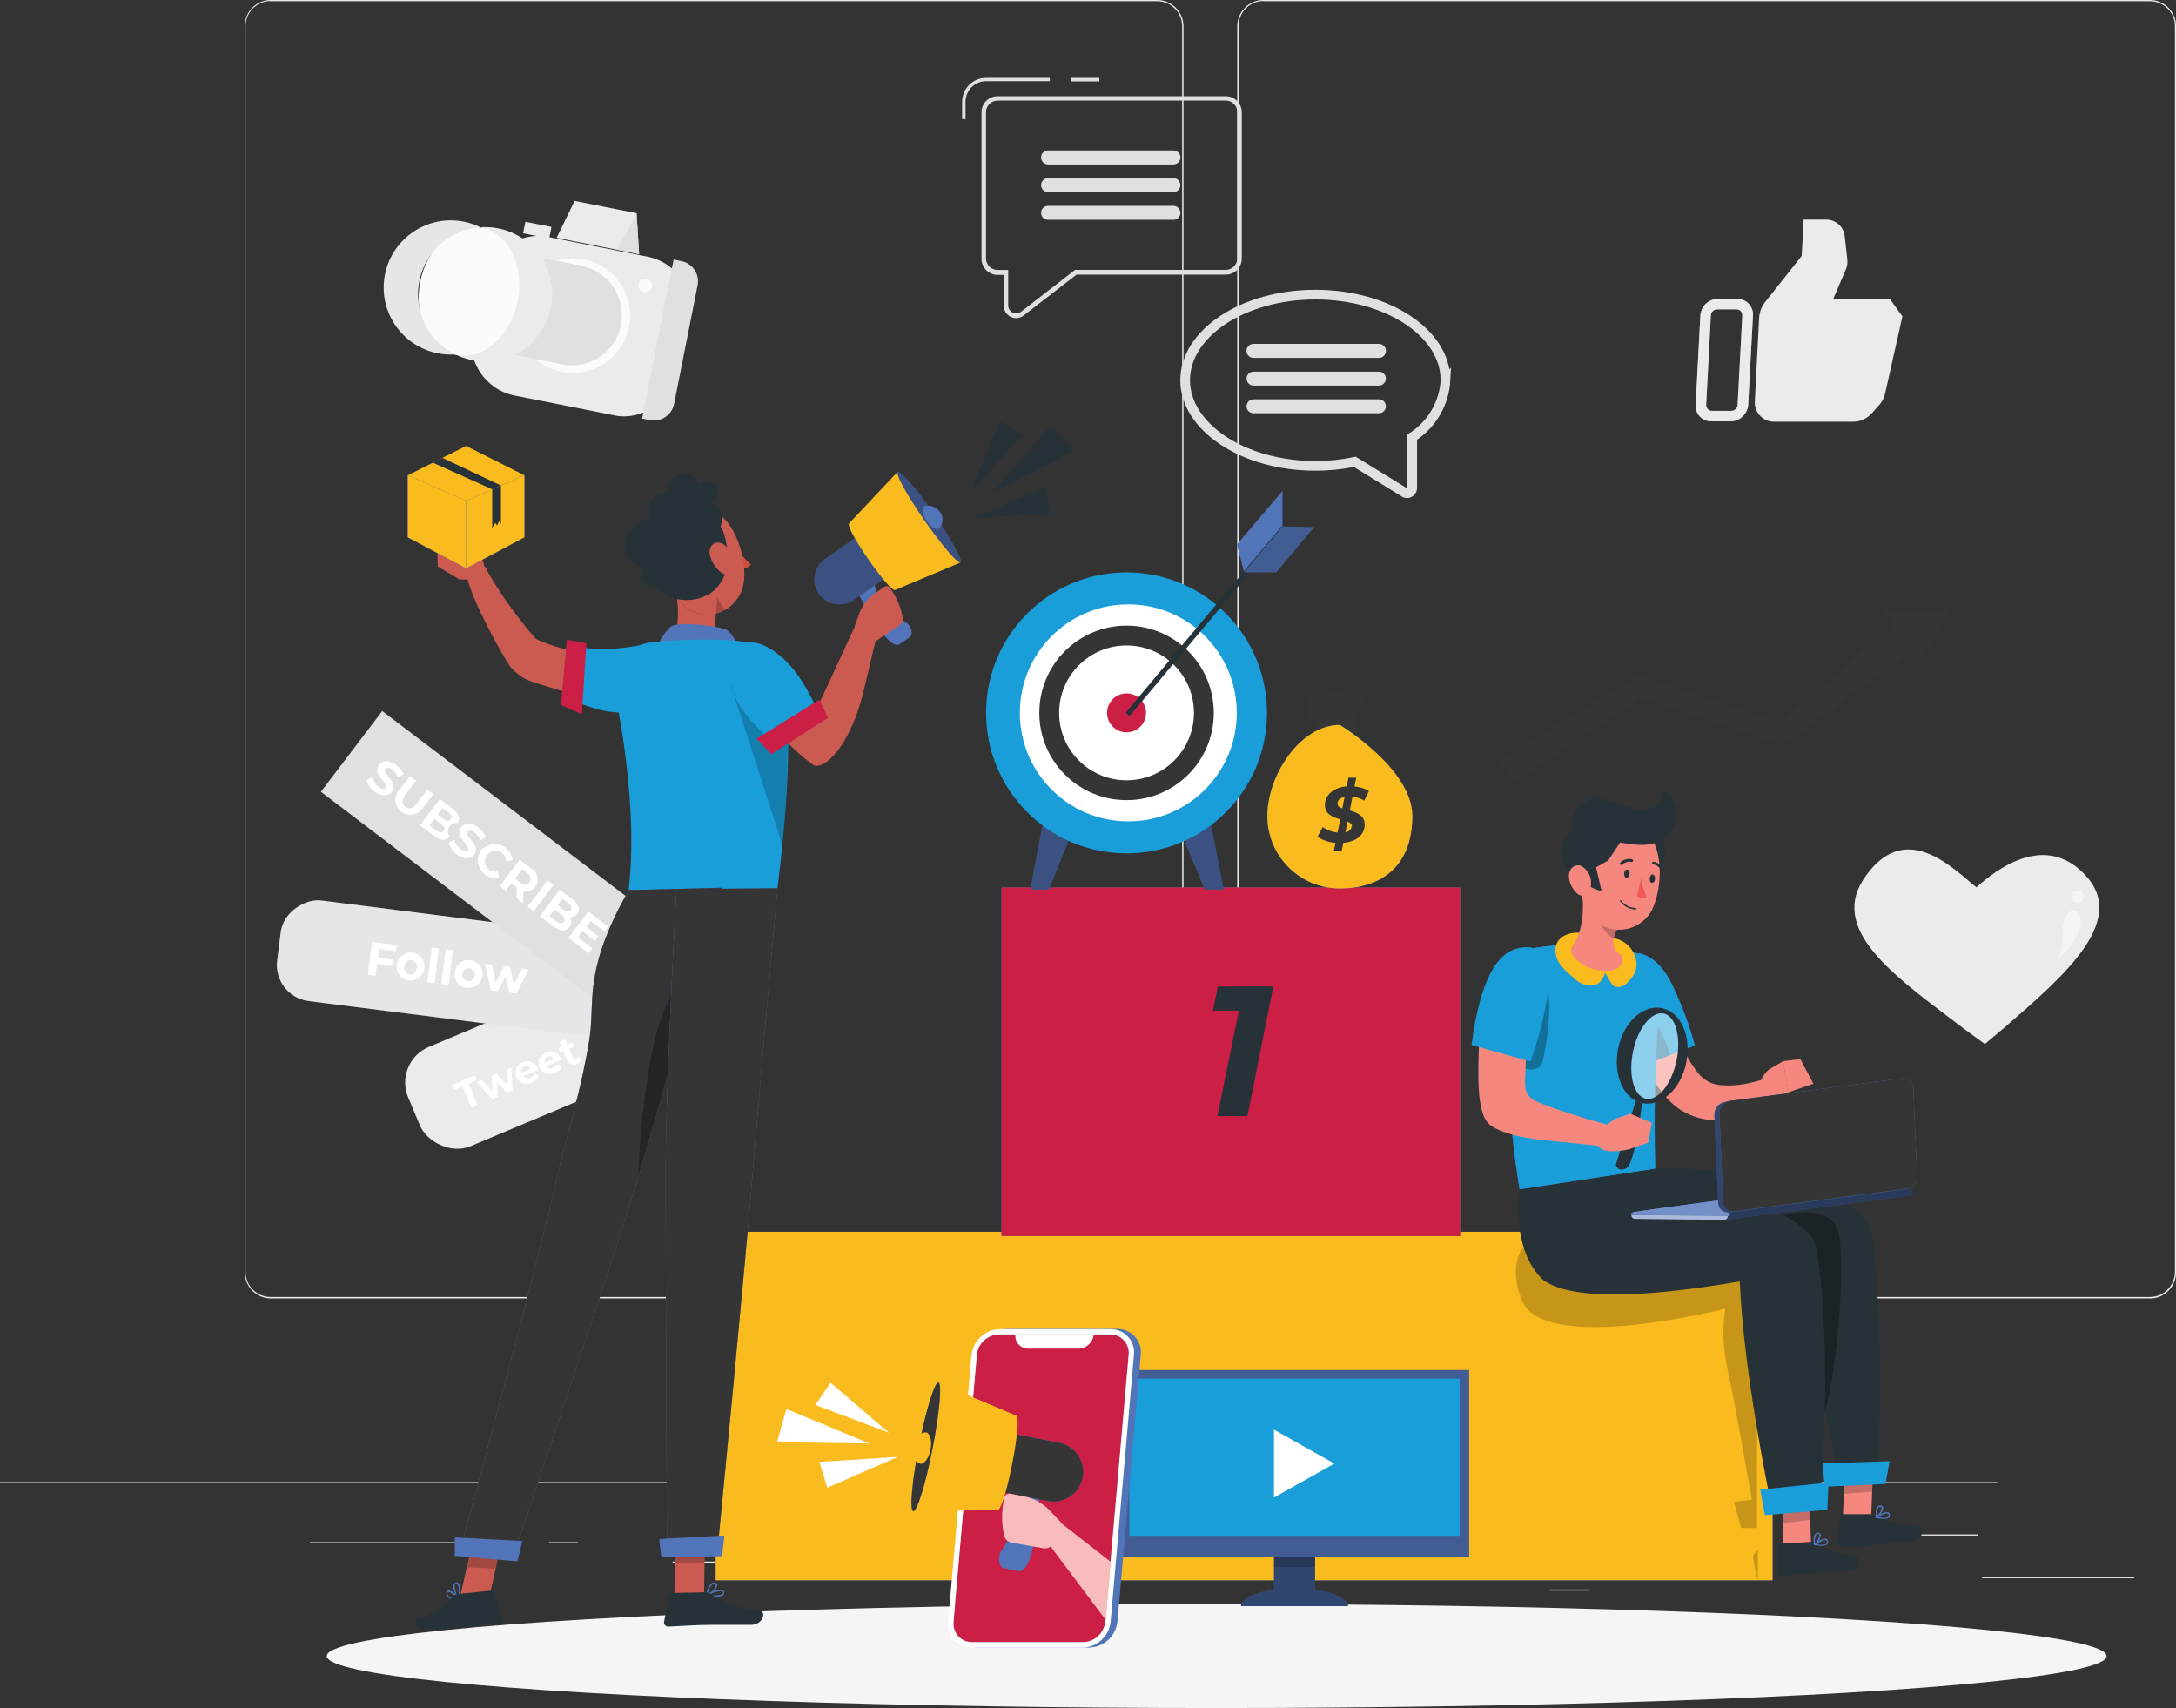 <?xml version="1.0" encoding="UTF-8"?>
<svg id="Layer_2" data-name="Layer 2" xmlns="http://www.w3.org/2000/svg" viewBox="0 0 246.95 193.81">
  <rect x="0" y="0" width="246.95" height="193.81" fill="#333333" stroke="none"/>
  <g id="Layer_1-2" data-name="Layer 1">
    <g>
      <rect x="224.95" y="178.95" width="17.26" height=".13" fill="#ebebeb"/>
      <rect x="175.86" y="180.36" width="4.53" height=".13" fill="#ebebeb"/>
      <rect x="214.43" y="174.11" width="10" height=".13" fill="#ebebeb"/>
      <rect x="35.18" y="174.99" width="22.5" height=".13" fill="#ebebeb"/>
      <rect x="62.31" y="174.99" width="3.3" height=".13" fill="#ebebeb"/>
      <rect x="76.33" y="177.19" width="48.8" height=".13" fill="#ebebeb"/>
      <path d="m131.3,147.33H30.74c-1.64,0-2.97-1.33-2.97-2.97V2.97C27.77,1.33,29.1,0,30.74,0h100.59c1.64,0,2.97,1.33,2.98,2.97v141.38c0,1.64-1.32,2.98-2.97,2.99-.01,0-.02,0-.03,0ZM30.72.12c-1.57,0-2.84,1.27-2.85,2.83v141.39c0,1.57,1.28,2.83,2.85,2.83h100.59c1.57,0,2.84-1.27,2.85-2.83V2.97c0-1.57-1.28-2.83-2.85-2.83H30.72Z" fill="#ebebeb"/>
      <path d="m243.97,147.33h-100.59c-1.64,0-2.97-1.33-2.97-2.97V2.97C140.42,1.33,141.75,0,143.39,0h100.59c1.64,0,2.97,1.32,2.98,2.96h0v141.39c.01,1.64-1.31,2.98-2.94,2.99h-.03ZM143.39.12c-1.56,0-2.83,1.27-2.83,2.83v141.39c0,1.56,1.27,2.83,2.83,2.83h100.59c1.57,0,2.84-1.27,2.85-2.83V2.97c0-1.57-1.28-2.83-2.85-2.83h-100.59Z" fill="#ebebeb"/>
      <rect y="168.17" width="226.66" height=".13" fill="#ebebeb"/>
      <path d="m222.99,116.81l2.27,1.66h0l2.2-1.86c6.89-5.98,14.71-12.57,8.55-17.94-4.26-3.74-9.21-.25-11.71,2.01-2.64-2.1-8.2-8.04-12.88-.81-3.81,6.02,4.33,11.41,11.57,16.94Z" fill="#ebebeb"/>
      <path d="m235.76,101.02c-.39.02-.7.36-.67.75.02.39.36.7.75.67.39-.02.7-.36.67-.75-.02-.36-.31-.65-.67-.67h-.08Z" fill="#fff" isolation="isolate" opacity=".5"/>
      <path d="m233.06,109.19c1.9-1.23,0-5.49,2.38-5.91,1.75.67-.03,4.33-2.38,5.91Z" fill="#fff" isolation="isolate" opacity=".5"/>
      <rect x="46.02" y="115.18" width="24.94" height="12.22" rx="4.38" ry="4.38" transform="translate(-42.4 32.11) rotate(-22.78)" fill="#ebebeb"/>
      <path d="m52.5,123.28l-.96.4-.23-.56,2.58-1.1.23.55-.94.41,1.01,2.39-.69.3-1-2.38Z" fill="#fff"/>
      <path d="m58.03,121.11l.13,2.63-.64.26-1.1-1.2.07,1.64-.63.26-1.78-1.93.62-.25,1.19,1.31-.09-1.77.56-.24,1.19,1.32-.09-1.78.57-.24Z" fill="#fff"/>
      <path d="m61.05,121.4l-1.72.71c.2.26.56.34.85.19.22-.08.39-.25.47-.46l.52.23c-.14.36-.43.64-.79.77-.63.34-1.4.1-1.74-.52-.02-.03-.03-.07-.05-.1-.28-.63.01-1.37.65-1.65.03-.01.05-.02.08-.03.61-.3,1.34-.04,1.63.56.02.04.04.08.05.12.03.06.05.12.07.19Zm-1.89.34l1.1-.47c-.15-.26-.48-.37-.76-.24-.29.11-.44.42-.34.71Z" fill="#fff"/>
      <path d="m63.69,120.27l-1.72.73c.2.26.56.34.85.19.22-.08.39-.25.47-.46l.52.23c-.13.36-.42.64-.78.77-.63.34-1.4.1-1.74-.52-.02-.03-.03-.07-.05-.1-.28-.62,0-1.36.62-1.64.03-.01.06-.03.09-.04.61-.3,1.34-.04,1.63.56.02.04.04.08.05.12,0,0,.07.08.07.18Zm-1.89.35l1.1-.47c-.15-.26-.48-.37-.76-.24-.28.12-.42.43-.32.71h-.02Z" fill="#fff"/>
      <path d="m65.99,120.32c-.12.17-.28.29-.47.36-.38.23-.88.11-1.12-.28-.03-.06-.06-.12-.08-.18l-.4-.93-.35.15-.21-.51.35-.15-.23-.55.66-.29.23.56.56-.24.22.51-.57.24.4.92c.04.15.19.25.35.21.02,0,.04-.01.06-.02.1-.04.18-.11.23-.2l.37.4Z" fill="#fff"/>
      <rect x="45.18" y="90.36" width="11.51" height="38.88" rx="4.13" ry="4.13" transform="translate(-64.39 146.54) rotate(-82.78)" fill="#e6e6e6"/>
      <path d="m43,107.68l-.12.99,1.71.21-.09.69-1.71-.22-.18,1.36-.86-.11.47-3.71,2.8.35-.09.69-1.94-.25Z" fill="#fff"/>
      <path d="m45.02,109.56c.06-.87.81-1.53,1.68-1.48.87.06,1.53.81,1.48,1.68s-.81,1.53-1.68,1.48c-.03,0-.06,0-.09,0-.82-.05-1.45-.77-1.39-1.59,0-.03,0-.05,0-.08Zm2.3.29c.1-.39-.14-.79-.54-.89-.39-.1-.79.14-.89.54-.01.06-.02.11-.02.17-.09.4.16.79.56.88.02,0,.04,0,.07.01.4.03.75-.27.78-.67,0-.01,0-.02,0-.04h.04Z" fill="#fff"/>
      <path d="m48.99,107.52l.82.11-.49,3.93-.83-.11.51-3.93Z" fill="#fff"/>
      <path d="m50.58,107.72l.82.11-.49,3.93-.83-.1.51-3.94Z" fill="#fff"/>
      <path d="m51.61,110.41c.06-.87.81-1.53,1.68-1.48.87.06,1.53.81,1.48,1.68s-.81,1.53-1.68,1.48c-.03,0-.06,0-.09,0-.82-.05-1.44-.75-1.39-1.57,0-.03,0-.07,0-.1Zm2.3.29c.05-.4-.23-.77-.64-.82-.4-.05-.77.23-.82.64h0c-.05.4.23.77.64.82.4.05.77-.23.82-.64Z" fill="#fff"/>
      <path d="m60,110.01l-1.4,2.72-.79-.1-.42-1.86-.89,1.69-.79-.1-.67-2.99.78.1.43,2.02.94-1.85.7.09.43,2.02.94-1.85.73.09Z" fill="#fff"/>
      <rect x="49.63" y="77.58" width="11.51" height="38.88" transform="translate(-55.38 82.44) rotate(-52.78)" fill="#e0e0e0"/>
      <path d="m41.58,88.52l.63-.34c.13.43.39.82.75,1.1.41.32.68.31.81.12.43-.56-1.59-1.49-.76-2.59.38-.52,1.1-.63,1.97,0,.37.27.66.63.83,1.04l-.62.36c-.14-.34-.36-.63-.65-.86-.41-.31-.68-.27-.82-.09-.42.55,1.6,1.48.77,2.58-.37.49-1.1.6-1.97,0-.45-.33-.78-.8-.94-1.33Z" fill="#fff"/>
      <path d="m45.27,89.73l1.27-1.67.68.52-1.24,1.65c-.43.56-.36.99,0,1.31s.83.26,1.27-.3l1.24-1.65.68.52-1.26,1.67c-.56.75-1.63.89-2.37.33-.75-.56-.89-1.63-.33-2.37h.05Z" fill="#fff"/>
      <path d="m51.01,94.91c-.4.52-1.02.51-1.81-.09l-1.54-1.18,2.26-2.98,1.46,1.1c.74.56.89,1.16.54,1.63-.52-.08-1.01.29-1.08.81-.04.25.03.49.17.7h0Zm-.79-3.2l-.54.7.68.52c.34.26.62.27.79,0s.09-.48-.25-.75l-.68-.47Zm.15,2.6c.19-.25.09-.52-.27-.79l-.8-.6-.56.74.81.6c.35.23.63.26.82.01v.04Z" fill="#fff"/>
      <path d="m50.9,95.61l.63-.34c.14.43.4.81.75,1.1.42.31.68.3.82.11.42-.55-1.6-1.48-.76-2.59.38-.51,1.1-.62,1.96,0,.37.28.66.66.83,1.1l-.6.36c-.14-.34-.36-.64-.65-.87-.42-.31-.69-.27-.83-.09-.42.55,1.6,1.49.78,2.58-.38.51-1.1.62-1.97,0-.45-.34-.79-.82-.96-1.36Z" fill="#fff"/>
      <path d="m54.57,96.51c.73-.87,2.03-.98,2.89-.25.4.34.66.82.72,1.35l-.75.08c-.02-.36-.19-.7-.48-.92-.53-.4-1.28-.3-1.68.23s-.3,1.28.23,1.68c.29.22.66.3,1.01.21l.13.75c-1.12.19-2.19-.57-2.38-1.69-.09-.51.02-1.04.31-1.47v.04Z" fill="#fff"/>
      <path d="m58.64,101.95v-1.26h0l-.6-.45-.63.83-.69-.53,2.26-2.98,1.3.98c.68.37.94,1.22.57,1.9-.03.06-.06.11-.1.16-.3.42-.83.61-1.33.47l-.07,1.46-.71-.59Zm1.19-2.91l-.56-.43-.79,1.1.56.43c.43.32.79.29,1.03,0s.19-.78-.24-1.1Z" fill="#fff"/>
      <path d="m62.13,99.9l.68.52-2.26,2.99-.68-.53,2.26-2.98Z" fill="#fff"/>
      <path d="m64.62,105.21c-.4.51-1.03.49-1.81-.1l-1.54-1.16,2.26-2.99,1.45,1.1c.75.56.89,1.16.54,1.63-.2.29-.55.43-.89.36.27.34.27.83-.01,1.16Zm-.8-3.21l-.53.7.68.52c.34.26.62.27.79,0s.08-.48-.25-.75l-.69-.47Zm.15,2.6c.2-.25.1-.52-.26-.79l-.8-.6-.56.74.8.6c.36.24.64.31.82.05Z" fill="#fff"/>
      <path d="m67.24,107.62l-.42.55-2.31-1.75,2.26-2.99,2.25,1.71-.42.55-1.57-1.19-.49.65,1.38,1.1-.41.53-1.38-1.1-.53.69,1.63,1.24Z" fill="#fff"/>
      <path d="m115.33,36.1c-.79,0-1.43-.64-1.43-1.43h0v-3.48h-.69c-1.01,0-1.82-.83-1.82-1.83V12.73c0-1,.82-1.81,1.82-1.81h25.9c1.01,0,1.82.82,1.82,1.82v16.59c0,1.01-.81,1.83-1.81,1.83h-16.94l-6.01,4.64c-.24.19-.54.29-.85.3Zm-2.12-24.68c-.72,0-1.3.58-1.31,1.3v16.6c0,.72.59,1.31,1.31,1.31h1.21v4.03c0,.5.41.9.91.9.19,0,.38-.06.54-.18l6.14-4.76h17.1c.72,0,1.31-.59,1.31-1.31V12.72c0-.72-.59-1.31-1.31-1.31h-25.9Z" fill="#e0e0e0"/>
      <rect x="121.52" y="8.84" width="3.24" height=".4" fill="#e0e0e0"/>
      <path d="m109.59,13.52h-.4v-1.97c0-1.5,1.22-2.71,2.72-2.71h7.23v.37h-7.23c-1.28,0-2.32,1.03-2.33,2.31h0s0,2,0,2Z" fill="#e0e0e0"/>
      <path d="m133.17,18.66h-14.23c-.44,0-.79-.36-.79-.8s.35-.79.79-.79h14.23c.44,0,.8.35.8.79,0,.44-.36.8-.8.8Z" fill="#e0e0e0"/>
      <path d="m133.17,21.8h-14.23c-.44,0-.79-.35-.79-.79s.35-.79.79-.79h14.23c.44,0,.79.35.79.79s-.35.79-.79.79Z" fill="#e0e0e0"/>
      <path d="m133.17,24.94h-14.23c-.44,0-.79-.35-.79-.79s.35-.79.79-.79h14.23c.44,0,.79.35.79.79s-.35.79-.79.79Z" fill="#e0e0e0"/>
      <path d="m142.26,40.61h14.23c.44,0,.8-.36.8-.8,0-.44-.36-.79-.8-.79h-14.23c-.44,0-.8.35-.8.79,0,.44.36.8.8.8Z" fill="#e0e0e0"/>
      <path d="m142.26,43.75h14.23c.44,0,.79-.35.79-.79s-.35-.79-.79-.79h-14.23c-.44,0-.79.35-.79.79s.35.79.79.79h0Z" fill="#e0e0e0"/>
      <path d="m142.26,46.89h14.23c.44,0,.79-.35.79-.79s-.35-.79-.79-.79h-14.23c-.44,0-.79.35-.79.79s.35.79.79.79h0Z" fill="#e0e0e0"/>
      <path d="m164.05,43.11c-.14,2.65-1.55,5.06-3.78,6.49v5.76c0,.33-.26.6-.59.6-.16,0-.32-.06-.44-.18l-5.49-3.38c-1.47.31-2.97.46-4.47.46-8.16,0-14.78-4.39-14.78-9.72s6.59-9.71,14.78-9.71,14.76,4.36,14.76,9.69Z" fill="none" stroke="#e0e0e0" stroke-miterlimit="10" stroke-width="1.1"/>
      <path d="m197.15,33.92h-2.2c-1.05,0-1.91.83-1.98,1.88l-.53,10.13c-.07.97.66,1.81,1.63,1.87.05,0,.1,0,.15,0h2.2c1.05,0,1.91-.83,1.98-1.88l.54-10.13c.06-.97-.68-1.81-1.66-1.88-.05,0-.09,0-.14,0Zm.05,12.01c-.02.39-.34.69-.72.69h-2.2c-.36,0-.65-.29-.65-.65,0-.02,0-.03,0-.05l.53-10.13c.02-.39.34-.69.72-.69h2.2c.36,0,.65.29.65.65,0,.02,0,.03,0,.05l-.53,10.13Z" fill="#ebebeb"/>
      <path d="m214.48,33.92h-6.43l1.44-3.37c.15-.35.2-.72.16-1.1l-.3-2.66c-.11-1.07-1.03-1.88-2.11-1.87h-2.55l-.22,4.12-4.14,5.22c-.41.52-.65,1.15-.69,1.81l-.49,9.47c-.07,1.21.86,2.25,2.07,2.31.04,0,.08,0,.12,0h8.99c.8,0,1.56-.36,2.1-.96l.83-.93c.33-.36.56-.8.67-1.27l1.97-8.79-1.43-1.99Z" fill="#ebebeb"/>
      <g fill="none" opacity=".5">
        <path d="m197.15,33.92h-2.2c-1.05,0-1.91.83-1.98,1.88l-.53,10.13c-.07.97.66,1.81,1.63,1.87.05,0,.1,0,.15,0h2.2c1.05,0,1.91-.83,1.98-1.88l.54-10.13c.06-.97-.68-1.81-1.66-1.88-.05,0-.09,0-.14,0Zm.05,12.01c-.02.39-.34.69-.72.69h-2.2c-.36,0-.65-.29-.65-.65,0-.02,0-.03,0-.05l.53-10.13c.02-.39.34-.69.72-.69h2.2c.36,0,.65.29.65.65,0,.02,0,.03,0,.05l-.53,10.13Z" fill="#ebebeb"/>
      </g>
      <polygon points="72.53 28.84 63.17 26.98 65.21 22.8 72.24 24.19 72.53 28.84" fill="#ebebeb"/>
      <polygon points="72.24 24.19 70.02 28.34 72.53 28.84 72.24 24.19" fill="#e0e0e0"/>
      <rect x="56.75" y="25" width="18.39" height="23.99" rx="6.14" ry="6.14" transform="translate(16.83 94.49) rotate(-78.78)" fill="#ebebeb"/>
      <path d="m76.45,29.45l.89.18c1.26.25,2.08,1.48,1.83,2.74h0s-2.67,13.47-2.67,13.47c-.25,1.26-1.48,2.08-2.74,1.83h0l-.89-.18h0l3.58-18.04h0Z" fill="#e0e0e0"/>
      <path d="m71.38,37.12c-.72,3.52-4.16,5.78-7.68,5.06-3.52-.72-5.78-4.16-5.06-7.68.72-3.5,4.13-5.76,7.63-5.07,3.52.7,5.81,4.12,5.12,7.64v.05Z" fill="#fafbfb"/>
      <path d="m70.48,36.86c-.61,3.09-3.61,5.1-6.7,4.49-3.09-.61-5.1-3.61-4.49-6.7.61-3.09,3.61-5.09,6.69-4.49,3.09.61,5.1,3.6,4.49,6.69,0,0,0,0,0,0Z" fill="#e0e0e0"/>
      <path d="m61.64,29.3l4.39.86-2.2,11.18-5.59-1.1s4.45-9.2,3.39-10.94Z" fill="#e0e0e0"/>
      <rect x="60.31" y="24.6" width="1.33" height="3.02" transform="translate(23.5 80.84) rotate(-78.78)" fill="#ebebeb"/>
      <path d="m73.99,32.53c-.08.42-.48.69-.9.61-.42-.08-.69-.48-.61-.9.08-.42.48-.69.9-.61,0,0,0,0,0,0,.41.08.68.49.6.9Z" fill="#fafbfb"/>
      <path d="m62.53,34.87c-.82,4.13-4.83,6.81-8.95,6-.66-.14-1.3-.36-1.9-.65,4.2-.29,7.37-3.93,7.08-8.13-.19-2.7-1.79-5.1-4.22-6.31.67-.04,1.34,0,2,.13,4.12.82,6.8,4.83,5.99,8.95Z" fill="#ebebeb"/>
      <ellipse cx="53.22" cy="33.07" rx="7.36" ry="5.64" transform="translate(10.43 78.83) rotate(-78.78)" fill="#fafbfb"/>
      <path d="m51.68,40.22c-.67.04-1.34,0-2-.13-4.13-.82-6.81-4.83-5.99-8.95s4.83-6.81,8.95-5.99c.66.13,1.3.34,1.9.64-4.2.29-7.37,3.93-7.08,8.13.19,2.7,1.79,5.1,4.22,6.31h0Z" fill="#e6e6e6"/>
      <ellipse id="_Path_3" data-name=" Path 3" cx="138.08" cy="187.91" rx="101" ry="5.9" fill="#f5f5f5"/>
      <rect x="81.23" y="139.77" width="119.93" height="39.55" fill="#5274b8"/>
      <rect x="81.23" y="139.77" width="119.93" height="39.54" fill="#f9bb1e"/>
      <rect x="113.66" y="100.7" width="52.05" height="39.55" fill="#5274b8"/>
      <rect x="113.66" y="100.7" width="52.05" height="39.55" fill="#cb1f46"/>
      <path d="m144.51,111.92l-2.94,14.72h-3.41l2.44-11.96h-2.94l.55-2.74,6.31-.02Z" fill="#263238"/>
      <polygon points="169.85 86.52 171.87 88.67 186.23 79.11 202.44 84.48 216.56 74.05 217.51 75.75 221.32 69.34 213.87 69.24 214.81 70.93 202.2 81.91 185.95 76.66 169.85 86.52" fill="#363535"/>
      <path d="m178.42,144.08l10.92-.4c-2.57-.75-5.3-.69-7.96-.97-.77-.06-1.53-.22-2.26-.47-.68-.27-1.31-.69-1.99-.98-.89-.36-1.87-.48-2.82-.35-.31.04-.61.13-.89.26-.52.31-.91.8-1.1,1.37-.17.49-.27,1.01-.29,1.53h0c0,.08,0,.15,0,.23h0c.01,1.14.26,2.26.71,3.3,2.54,6.13,23.07.9,23.07.9-.71,4.02.36,7.05,1.1,11.08l1.91,10.6-2.04.22.82,2.98h1.8v-29.33l-20.98.02Z" isolation="isolate" opacity=".2"/>
      <path d="m199.5,175.97v3.3l-.09-.1-.45-2.33v-.1c0-.34.22-.65.54-.77Z" isolation="isolate" opacity=".2"/>
      <g id="Character--inject-2">
        <polygon points="209.09 173.52 212.31 173.17 212.62 165.62 209.4 165.97 209.09 173.52" fill="#f5877e"/>
        <path d="m212.63,171.81h-3.63c-.13-.01-.24.08-.25.21,0,0,0,0,0,0h0l-.21,2.87c0,.32.24.58.56.58h0c1.26,0,1.79-.08,3.38-.16.98-.07,3.3-.22,4.65-.47s1.1-1.56.46-1.57c-1.55-.01-3.06-.43-4.39-1.22-.16-.14-.36-.22-.57-.23Z" fill="#263238"/>
        <polygon points="209.4 165.97 212.62 165.62 212.46 169.26 209.26 169.5 209.4 165.97" isolation="isolate" opacity=".2"/>
        <path d="m186.49,132.65s24.49-1.21,26.1,7.91c.81,8.56.98,17.17.51,25.75l-4.53.89s-3.55-15.82-3.19-23.6c-6.75-.75-25.11,2.53-27.97-2.49-2.34-4.1-1.91-6.66-1.91-6.66l10.99-1.8Z" fill="#263238"/>
        <polygon points="207.09 168.7 213.98 168.38 214.45 165.8 206.82 166.05 207.09 168.7" fill="#199ed9"/>
        <path d="m214.37,172.22c.1-.11.14-.26.1-.41-.02-.09-.09-.17-.18-.21-.4-.16-1.31.45-1.42.53h0s.02.08.05.09c.28.08.57.12.87.12.2.03.4-.02.57-.12Zm-.12-.48s.07.06.07.11c.04.09.02.2-.05.27-.14.14-.57.16-1.1,0,.33-.2.87-.46,1.09-.38h0Z" fill="#5274b8"/>
        <path d="m212.97,172.25c.33-.19.81-.85.75-1.21-.03-.12-.14-.21-.26-.22-.12-.03-.25.01-.34.1-.33.32-.26,1.24-.26,1.29,0,.02,0,.04,0,.05h.12Zm.44-1.29c.11,0,.13.07.14.11-.05.38-.26.73-.56.97-.04-.36.04-.71.22-1.02.05-.03.11-.03.16,0l.03-.05Z" fill="#5274b8"/>
        <path d="m202.32,137.91s5.11-1.46,6.22,1.61-.2,18.09-1.72,21.42-4.32-22.53-4.32-22.53l-.18-.51Z" isolation="isolate" opacity=".3"/>
        <polygon points="202.42 175.97 205.55 175.88 205.31 168.31 202.18 168.39 202.42 175.97" fill="#f5877e"/>
        <path d="m205.6,174.95l-3.63.23c-.13.01-.23.11-.23.24v2.88c.02.31.29.55.6.54,1.25-.12,1.86-.22,3.45-.34,1.42-.03,2.83-.16,4.23-.41,1.33-.3,1-1.59.41-1.58-1.53-.09-3-.58-4.28-1.42-.16-.1-.36-.15-.55-.14Z" fill="#263238"/>
        <path d="m207.37,175.23c.1-.12.12-.28.07-.42-.02-.1-.09-.17-.19-.2-.41-.14-1.27.55-1.37.63h0s0,.09.07.09c.29.06.58.08.87.07.2,0,.4-.05.56-.16Zm-.16-.47s.08.05.09.1c.04.09.04.19,0,.27-.13.15-.57.2-1.1.12.32-.26.79-.57,1.01-.49h0Z" fill="#5274b8"/>
        <path d="m205.98,175.38c.39-.31.62-.77.65-1.26-.04-.12-.15-.21-.29-.21-.13-.02-.25.03-.33.13-.31.33-.18,1.25-.16,1.3h.1l.03.04Zm.33-1.34c.11,0,.14,0,.15.1.07.23-.22.76-.49,1.02-.06-.35,0-.71.15-1.03.04-.05.09-.07.15-.08h.03Z" fill="#5274b8"/>
        <polygon points="201.91 168.31 205.4 167.73 205.42 172.46 202.37 172.82 201.91 168.31" isolation="isolate" opacity=".2"/>
        <path d="m181.71,133.36s24.17,1.8,24.5,8.79c1.78,11.47.43,26.59.43,26.59l-5.79,1.2s-2.97-14.14-3.41-24.53c-5.91.99-18.08,2.82-22.26-.13-3.79-3.41-2.74-10.38-2.74-10.38l9.26-1.53Z" fill="#263238"/>
        <polygon points="200.29 171.92 207.38 171.32 207.52 168.22 199.76 169.03 200.29 171.92" fill="#199ed9"/>
        <path d="m183.44,112.37c.13.55.26,1.02.41,1.53s.3.98.47,1.48c.32.97.68,1.93,1.1,2.91.81,2.03,1.89,3.95,3.21,5.69.39.49.82.95,1.29,1.36.52.45,1.11.82,1.74,1.1,1.22.55,2.56.77,3.89.63,1.17-.11,2.31-.42,3.37-.9.5-.22.99-.47,1.46-.76.24-.14.47-.29.69-.46l.68-.51-1.25-2.08-.62.19-.66.18c-.44.11-.87.21-1.32.29-.8.14-1.62.19-2.44.12-.95-.02-1.85-.42-2.5-1.1-.25-.27-.48-.56-.68-.86-.48-.69-.9-1.43-1.25-2.2-.4-.79-.75-1.64-1.1-2.5s-.63-1.76-.93-2.65l-.43-1.34c-.13-.44-.29-.91-.38-1.3l-4.73,1.18Z" fill="#f5877e"/>
        <path d="m182.93,109.66c1.94-2.65,5.06-1.79,6.92,2.26,1.03,2.16,1.87,4.4,2.49,6.71l-7.14,2.77c-2.03-3.82-4.28-9.02-2.27-11.74Z" fill="#5274b8"/>
        <path d="m182.93,109.66c1.94-2.65,5.06-1.79,6.92,2.26,1.03,2.16,1.87,4.4,2.49,6.71l-7.14,2.77c-2.03-3.82-4.28-9.02-2.27-11.74Z" fill="#199ed9"/>
        <path d="m186.09,113.89c-.6-.38-1.75,2-2.2,4.79.43.96.89,1.87,1.34,2.71l4.31-1.67c-.83-2.57-2.08-4.97-3.45-5.83Z" isolation="isolate" opacity=".3"/>
        <path d="m200.79,121.33l1.56-.91.66,3.52s-2.59,1.68-3.39.38l.05-.91c.07-.82.47-1.57,1.12-2.08Z" fill="#f5877e"/>
        <polygon points="204.32 120.18 205.8 122.97 202.99 123.93 202.33 120.41 204.32 120.18" fill="#f5877e"/>
        <path d="m182.83,107.35l-3.72-.41-4.59.56c-1.44.17-2.58,1.27-2.8,2.7-.41,3.38-.61,6.78-.6,10.18.09,4.88.54,9.75,1.34,14.57l15.38-2.35c-.29-13.45.6-17.64.62-21.21,0-1.44-.95-2.7-2.33-3.09l-3.28-.96Z" fill="#5274b8"/>
        <path d="m182.83,107.35l-3.72-.41-4.59.56c-1.44.17-2.58,1.27-2.8,2.7-.41,3.38-.61,6.78-.6,10.18.09,4.88.54,9.75,1.34,14.57l15.38-2.35c-.29-13.45.6-17.64.62-21.21,0-1.44-.95-2.7-2.33-3.09l-3.28-.96Z" fill="#199ed9"/>
        <path d="m173.18,108.9c3.05-.64,3.12,6.34,1.89,11.49-.36,1.48-2.13.92-2.74.56-1.98-1.2-2.9-9.71.85-12.05Z" isolation="isolate" opacity=".3"/>
        <path d="m173.13,119.24c.22,3.01-.69,4.62.94,5.58s11.25,3.8,11.46,3.39c-.43.75-.86,1.38-1.3,2.13-2.75-.33-5.49-.62-8.26-.88-2.01-.2-5.25-.6-6.87-1.82s-1.36-6.15-1.23-9.79c1.27-.78,5.25,1.38,5.25,1.38Z" fill="#f5877e"/>
        <path d="m171.95,107.7c3.13-1.02,4.39,1.46,3.58,5.83-.41,2.36-1.03,4.67-1.86,6.92l-6.67-1.88c.58-4.28,1.75-9.82,4.94-10.88Z" fill="#199ed9"/>
        <path d="m176.53,107.54c-.06.67.12,1.34.53,1.88.41.53.88,1.01,1.41,1.42.56.63,1.36,1,2.2,1,.77-.12,1.21-.53,1.48-1.46.7,1.1.75,1.58,1.48,1.63.48-.04.92-.29,1.2-.68.52-.47.84-1.12.9-1.81-.01-1.41-.95-2.63-2.31-3.01-1.32-.4-2.68-.62-4.05-.67-1.15-.1-2.65.32-2.83,1.71Z" fill="#f9bb1e"/>
        <path d="m179.55,100.94l1.72,1.88,2.36,2.55c-.21.28-.35.6-.44.94-.3.75,0,1.6.69,2,.35.14.59,1.96-1.7,1.83-1.32.02-2.59-.51-3.49-1.46-.44-.55-.55-.85-.14-1.47,1.18-1.77,1.2-4.28,1-6.27Z" fill="#f5877e"/>
        <path d="m183.07,104.79l-1.49-1.86v.19c-.06.27-.1.54-.12.81.12,1.1.77,2.08,1.75,2.61l.05-.2c.09-.32.23-.62.4-.9h0l-.58-.66Z" isolation="isolate" opacity=".2"/>
        <path d="m185.14,100.4c1.38-2.69,1.1-4.22,2.43-5.66.71-.31,1.96,1,1.1,3.24s-3.53,2.42-3.53,2.42Z" fill="#263238"/>
        <path d="m179.59,97.38c-.16,3.12-.4,4.94,1,6.67,1.52,1.75,4.17,1.94,5.92.42.59-.51,1.02-1.17,1.25-1.91.97-2.72,1.04-7.37-1.87-8.89-2.13-1.09-4.74-.25-5.83,1.88,0,0,0,0,0,.01-.29.56-.46,1.19-.47,1.82Z" fill="#f5877e"/>
        <path d="m179.22,100.15l2.55,1.01-.64-2.74,1.38-.79,1.69-2.54s-3.67-1.1-4.76-1.22c-.77.26-1.45.76-1.92,1.43-.53,1.26-.3,2.7.58,3.74.33.41.7.78,1.11,1.11Z" fill="#263238"/>
        <path d="m180.5,90.69c.8-.38,1.78.1,2.63.36.84.3,1.7.54,2.57.74.74.18,1.52.08,2.2-.27.7-.39.99-1.25.69-1.99.94.55,1.55,1.52,1.66,2.6.09,1.09-.36,2.16-1.21,2.85-.8.6-1.78.92-2.78.89-.99-.02-1.97-.16-2.93-.41-1.47-.13-2.92-.44-4.32-.9-1.2-.63-.96-2.68,1.49-3.87Z" fill="#263238"/>
        <path d="m178.06,99.62c.09.69.43,1.33.96,1.79.68.59,1.47-.1,1.54-.99.1-.91-.37-1.78-1.19-2.2-.81-.21-1.42.54-1.31,1.4Z" fill="#f5877e"/>
        <path d="m184.32,99.09c0,.26.07.49.23.53s.32-.15.37-.41,0-.49-.23-.53-.33.15-.37.41Z" fill="#263238"/>
        <path d="m187.22,99.64c0,.25,0,.49.23.52s.33-.14.37-.4-.07-.49-.23-.53-.34.14-.37.41Z" fill="#263238"/>
        <path d="m186.25,99.65c.12.73.32,1.44.62,2.12-.36.14-.76.11-1.1-.08l.48-2.04Z" fill="#f15959"/>
        <path d="m185.34,103.17c-.6-.09-1.14-.43-1.48-.93-.03-.02-.03-.07,0-.09,0,0,0,0,0,0,.03-.02.07-.02.1,0,.39.53,1.01.86,1.67.89.04,0,.08.03.09.08,0,.04-.03.08-.08.08h-.3Z" fill="#263238"/>
        <path d="m183.89,98.08h0c-.06-.05-.07-.14-.02-.2,0,0,.01-.01.02-.02.35-.34.85-.47,1.33-.36.08.03.12.11.11.19h0c-.02.08-.1.13-.19.11-.38-.08-.76.04-1.04.3-.05.06-.13.06-.19.01,0,0-.02-.02-.02-.03Z" fill="#263238"/>
        <path d="m187.49,97.97s0-.05,0-.08c.02-.08.1-.13.19-.11.49.09.91.42,1.1.88.02.08-.02.16-.1.2-.07.03-.16-.01-.18-.09,0,0,0,0,0-.01-.16-.35-.47-.6-.85-.68-.07,0-.14-.04-.15-.11Z" fill="#263238"/>
      </g>
      <path d="m195.83,138.42l20.87-2.74c.22-.03.37-.23.35-.45h0c-.04-.21-.23-.36-.45-.34l-20.87,2.74c-.22.03-.37.23-.34.44,0,0,0,0,0,0h0c.03.21.23.36.44.34Z" fill="#5274b8"/>
      <path d="m195.83,138.42l20.87-2.74c.22-.03.37-.23.35-.45h0c-.04-.21-.23-.36-.45-.34l-20.87,2.74c-.22.03-.37.23-.34.44,0,0,0,0,0,0h0c.03.21.23.36.44.34Z" isolation="isolate" opacity=".5"/>
      <path d="m185.53,138.3l10.15.12c.21,0,.39-.17.4-.38h0c.01-.21-.15-.39-.36-.41,0,0-.02,0-.02,0l-10.15-.12c-.21-.01-.38.14-.4.35,0,.01,0,.02,0,.03h0c-.01.21.15.39.36.41,0,0,.02,0,.02,0Z" fill="#5274b8"/>
      <path d="m185.53,138.3l10.15.12c.21,0,.39-.17.4-.38h0c.01-.21-.15-.39-.36-.41,0,0-.02,0-.02,0l-10.15-.12c-.21-.01-.38.14-.4.35,0,.01,0,.02,0,.03h0c-.01.21.15.39.36.41,0,0,.02,0,.02,0Z" fill="#fff" isolation="isolate" opacity=".5"/>
      <path d="m196.31,137.96l-11.17-.09s-.38-.22.37-.36,10.45-1.43,10.45-1.43l.35,1.88Z" fill="#5274b8"/>
      <path d="m196.31,137.96l-10.91-.12s-.38-.22.37-.36,10.18-1.4,10.18-1.4l.35,1.88Z" fill="#5274b8"/>
      <path d="m196.31,137.96l-10.91-.12s-.38-.22.37-.36,10.18-1.4,10.18-1.4l.35,1.88Z" fill="#fff" isolation="isolate" opacity=".2"/>
      <path d="m196.3,137.55l19.5-2.55c.7-.11,1.22-.72,1.2-1.43l-.43-9.99c0-.61-.47-1.11-1.08-1.12-.07,0-.14,0-.22.02l-19.51,2.56c-.7.11-1.21.72-1.2,1.43l.43,9.99c0,.61.48,1.1,1.09,1.11.07,0,.15,0,.22-.02Z" fill="#5274b8"/>
      <path d="m196.3,137.55l19.5-2.55c.7-.11,1.22-.72,1.2-1.43l-.43-9.99c0-.61-.47-1.11-1.08-1.12-.07,0-.14,0-.22.02l-19.51,2.56c-.7.11-1.21.72-1.2,1.43l.43,9.99c0,.61.48,1.1,1.09,1.11.07,0,.15,0,.22-.02Z" isolation="isolate" opacity=".4"/>
      <path d="m196.87,137.44l19.5-2.56c.71-.1,1.22-.72,1.2-1.43l-.43-9.99c.01-.61-.47-1.11-1.08-1.12-.08,0-.15,0-.23.02l-19.5,2.55c-.7.11-1.22.72-1.2,1.43l.43,9.99c-.02.61.46,1.11,1.07,1.13.08,0,.16,0,.24-.02Z" fill="#5274b8"/>
      <path d="m196.87,137.44l19.5-2.56c.71-.1,1.22-.72,1.2-1.43l-.43-9.99c.01-.61-.47-1.11-1.08-1.12-.08,0-.15,0-.23.02l-19.5,2.55c-.7.11-1.22.72-1.2,1.43l.43,9.99c-.02.61.46,1.11,1.07,1.13.08,0,.16,0,.24-.02Z" fill="#363535"/>
      <path d="m188.62,114.39c-2.13-.45-4.39,1.6-4.98,4.58s.6,5.76,2.74,6.2,4.39-1.6,4.99-4.59-.6-5.75-2.75-6.18Zm-1.83,10.27c-1.36-.27-2.01-2.67-1.46-5.34s2.11-4.6,3.47-4.32,2.02,2.68,1.46,5.34-2.11,4.6-3.47,4.32Z" fill="#263238"/>
      <path d="m190.26,120.36c-.56,2.66-2.11,4.59-3.47,4.31s-2.01-2.67-1.46-5.34,2.11-4.59,3.47-4.32,2.01,2.68,1.46,5.35Z" fill="#fff" isolation="isolate" opacity=".5"/>
      <path d="m185.64,124.92l-2.26,7.22s.12.89,1.16.44,1.81-7.4,1.81-7.4l-.71-.25Z" fill="#263238"/>
      <path d="m183.44,126.9l1.6-.53v4s-3.49.94-3.77-.67l.43-.89c.29-.85.92-1.54,1.74-1.91Z" fill="#f5877e"/>
      <polygon points="187.47 127.4 187.06 129.65 184.99 130.36 185.01 126.37 187.47 127.4" fill="#f5877e"/>
      <polygon points="203.59 106.72 203.57 106.72 203.54 106.72 203.57 106.7 203.59 106.72" fill="#f1f0f0"/>
      <g id="_Group_3" data-name=" Group 3">
        <path d="m83.62,61.26c.16,0,.34.13.4.38s0,.48-.2.52-.34-.14-.4-.4.04-.47.2-.51Z" fill="#263238"/>
        <path d="m84.14,64.55c.42,0,.82-.17,1.1-.48-.64-.54-1.19-1.18-1.65-1.88l.55,2.36Z" fill="#d14d38"/>
        <path d="m82.37,60.55c.24-.3.61-.46.99-.44h0c.09,0,.15-.07.15-.15,0-.08-.07-.15-.15-.15-.48-.05-.95.14-1.26.51,0,.03,0,.07,0,.1,0,.08.07.15.15.15.04.02.08.01.12-.01Z" fill="#263238"/>
        <path d="m80.67,75.75c-4.28.05-4.94-2.29-4.94-2.29,1.27-1.25,1.34-3.54,1.1-5.58.34.48.78.9,1.27,1.22.92.62,2.06.83,3.14.56h0s0,.08,0,.12c-.25,1.64,0,3.38,1.69,3.9,0-.01,2.47,2.02-2.26,2.07Z" fill="#cb5b51"/>
        <path d="m81.38,69.05c0,.2-.09.4-.12.6h0c-1.08.27-2.22.06-3.14-.56-.5-.32-.93-.74-1.27-1.22-.07-.52-.16-1.02-.25-1.48l4.67,2.55.12.11Z" fill="#cb5b51"/>
        <path d="m74.42,73.86c.32-1.05.91-2,1.7-2.76,1.02-.66,5.49,0,6.22.3s1.42,1.9,1.42,1.9l-9.34.56Z" fill="#5274b8"/>
        <path d="m72.06,80.48c1.3.22,2.54-.65,2.76-1.96.21-1.25-.58-2.44-1.81-2.73h0c-1.92-.42-3.91-.91-5.84-1.41-1.48-.28-2.95-.65-4.39-1.1-.46-.15-.91-.33-1.35-.51l-.24-.09-.12-.05c-.12-.06-.23-.14-.33-.22-2.08-2.38-3.92-4.95-5.49-7.69v-.05c-.24-.61-.93-.91-1.54-.66-.52.21-.82.74-.73,1.29.24,2.2,4.25,9.58,5.06,10.51.26.28.55.54.86.77.31.23.65.43,1,.59.51.24,4,1.29,6.05,1.88s4.06,1.1,6.2,1.49l-.08-.07Z" fill="#cb5b51"/>
        <path d="m54.91,64.04v.42c.03.41-.2.79-.57.96-.73.3-1.53.4-2.32.3l.65-3.6,1.76,1.15c.28.16.46.46.48.78Z" fill="#cb5b51"/>
        <polygon points="52.71 62.1 52.06 65.69 49.68 64.28 49.62 61.04 52.71 62.1" fill="#cb5b51"/>
        <path d="m72.8,73.19c-.92.14-4.57.92-7.6.07l-.2,6.18s5.26,2.6,7.64.71,3.88-5.26.16-6.96Z" fill="#199ed9"/>
        <polygon points="66.03 81.05 63.66 79.99 64.34 72.59 66.55 72.99 66.03 81.05" fill="#cb1f46"/>
        <path d="m85.16,72.93c-.7-.12-1.48-.22-2.27-.29-2.39-.12-4.79-.09-7.17.08l-1.58.14c-2.5.19-5.02,2.36-4.52,4.82,2.77,13.52,1.98,21.08,1.72,23.29l16.9-.19c1.75-13.91,1.26-20.87.58-24.32-.37-1.82-1.82-3.23-3.66-3.54Z" fill="#199ed9"/>
        <path d="m88.79,95.92l-.54,4.91c.87-6.23,1.23-12.53,1.1-18.82l-6.42-4.28c2.94,9.09,3.89,11.95,5.86,18.19Z" isolation="isolate" opacity=".2"/>
        <path d="m84.46,65.54c-.04,1.5-.84,2.87-2.12,3.65h0c-.34.21-.71.36-1.1.45h0c-1.08.27-2.22.06-3.14-.56-.5-.32-.93-.74-1.27-1.22-.87-1.5-1.48-3.15-1.79-4.86-.67-2.26.62-4.64,2.89-5.31.64-.19,1.32-.23,1.98-.11,3.23.6,4.67,5.05,4.56,7.95Z" fill="#cb5b51"/>
        <path d="m82.37,69.2c-.34.21-.71.36-1.1.45l.12-1.91s.7,1.46.98,1.46Z" isolation="isolate" opacity=".2"/>
        <path d="m82.58,63.88c-.12,1.36-.82,2.6-1.92,3.41-.14.09-.29.17-.45.22-.57.04-1.11-.31-1.31-.85-.29-.67-.43-1.4-.42-2.13-.22-1.72.27-3.45,1.35-4.8.27-.31.64-.51,1.04-.55,1.49-.07,1.81,3.72,1.7,4.7Z" fill="#263238"/>
        <path d="m75.85,56.19c-.89-.29-1.84.2-2.13,1.09-.15.46-.09.97.15,1.38-1.41.36-2.52,1.44-2.91,2.85-.26,1.29.57,2.55,1.86,2.81.14.03.29.04.43.05-.42.37-.54.97-.3,1.47.27.49.84.73,1.37.58,1.1,1.83,4.55,2.2,6.21.88.38-.32.11-.65.19-1.1.1-.51-.14-1.02-.6-1.26l.36-1.24-1.1-1.16c1.02-.65,1.83-1.57,2.35-2.66.49-1.11-.02-2.41-1.13-2.9-.03-.01-.06-.03-.09-.04.69-.17,1.11-.87.93-1.56-.02-.09-.06-.18-.1-.26-.41-.6-1.24-.75-1.83-.33-.05.04-.11.08-.15.12-.33-.45-.59-.94-1.15-1.1-1.02-.28-2.08.32-2.37,1.34-.09.34-.09.7,0,1.05Z" fill="#263238"/>
        <path d="m81.8,61.62c.9.26,1.37,1.59,1.41,2.44s-.57,1.52-1.38.89c-.62-.48-1.06-1.15-1.25-1.9-.22-.91.33-1.69,1.23-1.43Z" fill="#cb5b51"/>
        <path d="m80.17,181.12s-.07,0-.07-.07c-.02-.02-.02-.05,0-.08.07,0,1.22-.73,1.78-.58.11.02.2.08.26.18.07.11.07.24,0,.35-.13.2-.53.26-.98.27-.33,0-.67-.03-1-.08Zm1.56-.59c-.46.07-.91.22-1.32.45.64.08,1.48.05,1.64-.16v-.18c-.03-.06-.09-.1-.15-.11h-.16Z" fill="#5274b8"/>
        <path d="m80.17,181.1s0-.05,0-.07c0-.48.18-.94.48-1.31.12-.11.29-.16.45-.14.22,0,.3.13.3.22.08.38-.7,1.1-1.1,1.31h-.13Zm.85-1.36c-.1,0-.2.04-.27.12-.26.31-.4.7-.43,1.1.42-.25.94-.83.9-1.1,0,0,0-.09-.16-.09h0l-.03-.03Z" fill="#5274b8"/>
        <polygon points="76.68 173.38 80.02 173.31 79.9 181.03 76.54 181.1 76.68 173.38" fill="#cb5b51"/>
        <path d="m80.68,180.9c1.72,1.05,3.66,1.71,5.67,1.92.58.12.24,1.53-1.1,1.55h-4.48c-1.67,0-3.58.14-4.91.2h-.12c-.26-.06-.43-.32-.37-.58l.58-3c.03-.13.15-.23.29-.23l3.67-.08c.27,0,.54.08.78.22Z" fill="#263238"/>
        <polygon points="76.67 173.38 76.6 177.35 79.95 177.29 80.02 173.31 76.67 173.38" isolation="isolate" opacity=".2"/>
        <path d="m52.16,181.63s-.05.01-.07,0c-.02.02-.06.02-.08,0,0,0-.7-1.22-.55-1.78.03-.1.1-.19.19-.25.1-.08.25-.08.35,0,.21.28.3.64.25.99,0,.35-.03.7-.1,1.04Zm-.56-1.56c.06.46.2.9.42,1.31.09-.63.09-1.47-.13-1.63h-.18c-.06.03-.1.09-.11.15,0,.05,0,.1,0,.15h0Z" fill="#5274b8"/>
        <path d="m52.16,181.69h-.08c-.48-.01-.93-.19-1.3-.49-.1-.13-.15-.29-.13-.45,0-.22.13-.3.22-.3.38-.07,1.1.73,1.29,1.1h0v.14Zm-1.36-.85c0,.1.05.2.11.27.3.24.66.39,1.04.43-.25-.42-.82-.94-1.1-.91,0,0-.09,0-.09.15h0l.03.05Z" fill="#5274b8"/>
        <polygon points="53.9 173.79 57.16 173.97 55.4 181.79 52.12 181.63 53.9 173.79" fill="#cb5b51"/>
        <path d="m51.31,181.21c-.88,1.1-1.34,1.6-3.91,2.47-.57.19-.05,1.53,1.33,1.38,2.27-.25,1.02-.22,2.96-.43,1.66-.18,3.58-.31,4.9-.43h.13c.26-.09.4-.37.32-.63l-.96-2.9c-.04-.13-.17-.21-.31-.19l-3.66.38c-.3,0-.58.12-.8.33Z" fill="#263238"/>
        <polygon points="53.9 173.81 52.98 177.83 56.26 177.99 57.16 173.97 53.9 173.81" isolation="isolate" opacity=".2"/>
        <path d="m71.38,101.01c-1.19,1.99-2.19,4.1-2.97,6.28-1.68,4.88-1,7.4-1.53,10.69-.93,5.8-2.42,10.26-3.44,14.65-3.16,13.78-11.13,42.84-11.13,42.84l5.92,1.18s11.5-33.86,14.4-43.72c2.6-8.88,9.29-32.2,9.29-32.2l-10.56.27Z" fill="#5274b8"/>
        <path d="m71.38,101.01c-1.19,1.99-2.19,4.1-2.97,6.28-1.68,4.88-1,7.4-1.53,10.69-.93,5.8-2.42,10.26-3.44,14.65-3.16,13.78-11.13,42.84-11.13,42.84l5.92,1.18s11.5-33.86,14.4-43.72c2.6-8.88,9.29-32.2,9.29-32.2l-10.56.27Z" fill="#363535"/>
        <path d="m51.61,174.45v2.1l7.11.62s.58-2.31.56-2.31l-7.67-.41Z" fill="#5274b8"/>
        <path d="m78.81,111.52c-2.11,7.33-4.78,16.59-6.21,21.46l-.22.74c.44-8.09,1.74-21.64,5.78-22.22.22-.03.44-.02.65.03Z" isolation="isolate" opacity=".3"/>
        <path d="m76.78,100.87s-1.26,22.27-1.24,32.78c0,9.8.16,42.94.16,42.94l5.67-.11s3.3-33.81,4.09-43.79c.76-9.44,2.78-31.86,2.78-31.86l-11.46.03Z" fill="#5274b8"/>
        <path d="m76.78,100.87s-1.26,22.27-1.24,32.78c0,9.8.16,42.94.16,42.94l5.67-.11s3.3-33.81,4.09-43.79c.76-9.44,2.78-31.86,2.78-31.86l-11.46.03Z" fill="#363535"/>
        <path d="m74.81,174.62l.24,2.09,6.9-.13s.27-2.35.25-2.35l-7.39.4Z" fill="#5274b8"/>
        <path d="m97.55,67.61l1.72-1.2c.4,1.88,2.2,3.3,3.53,4.21.65.42.89,1.37.43,1.69l-1.1.77c-1.37.96-4.58-5.47-4.58-5.47Z" fill="#5274b8"/>
        <path d="m96.87,68.08l3.95-2.74c1.28-.9,1.6-2.66.71-3.95h0c-.9-1.28-2.66-1.6-3.95-.71l-3.94,2.74c-1.29.9-1.61,2.67-.71,3.95h0c.9,1.28,2.66,1.6,3.94.71Z" fill="#5274b8"/>
        <path d="m96.87,68.08l3.95-2.74c1.28-.9,1.6-2.66.71-3.95h0c-.9-1.28-2.66-1.6-3.95-.71l-3.94,2.74c-1.29.9-1.61,2.67-.71,3.95h0c.9,1.28,2.66,1.6,3.94.71Z" isolation="isolate" opacity=".3"/>
        <path d="m109.02,63.82l-7.42,3.12c-.58.41-5.82-7.15-5.23-7.56l5.49-5.83,7.15,10.27Z" fill="#f9bb1e"/>
        <path d="m104.92,59.05c1.97,2.83,3.8,4.97,4.1,4.77s-1.1-2.68-3.02-5.49-3.8-4.97-4.1-4.76,1.05,2.65,3.02,5.48Z" fill="#5274b8"/>
        <path d="m104.92,59.05c1.97,2.83,3.8,4.97,4.1,4.77s-1.1-2.68-3.02-5.49-3.8-4.97-4.1-4.76,1.05,2.65,3.02,5.48Z" isolation="isolate" opacity=".3"/>
        <path d="m106.7,58.13c-.39-.6-1.12-.88-1.81-.7-.33.23-.21.98.26,1.67s1.1,1.1,1.47.83c.45-.51.48-1.26.08-1.8Z" fill="#5274b8"/>
        <path d="m97,71.04l.53-1.47c.34-.89.94-1.66,1.72-2.2l1.1-.77c.21-.15.49-.11.64.1,0,0,0,.01.01.02.75,1.01,1.25,2.18,1.46,3.42.03.31-.11.62-.36.8l-2.37,1.59c-.38.3-.82.44-1.16.1l-1.57-1.59Z" fill="#cb5b51"/>
        <path d="m99.66,71.47l-1.7,7.14c-.05.23-.12.46-.18.68-1.44,5.34-4.21,8.17-5.49,7.51-1.49-1.1-2.86-2.37-4.06-3.78l3.16-2.5.9.77,4.95-10.69.7-1.49c.96-.05,1.78.68,1.83,1.64.01.25-.03.49-.12.72Z" fill="#cb5b51"/>
        <path d="m97.96,78.61l-.16.69h0c.04-.23.11-.46.16-.69Z" fill="#cb5b51"/>
        <path d="m88.58,74.45c2.9,2.36,4.68,7.4,4.68,7.4l-4.69,2.98s-6.14-4.39-5.67-8.5c.36-3.17,2.11-4.82,5.68-1.88Z" fill="#199ed9"/>
        <polygon points="85.87 83.82 87.53 85.58 93.98 81.44 92.98 79.39 85.87 83.82" fill="#cb1f46"/>
      </g>
      <polygon points="110.1 55.88 113.46 47.82 116.13 49.3 110.1 55.88" fill="#263238"/>
      <polygon points="110.44 58.77 119.15 58.28 118.65 55.27 110.44 58.77" fill="#263238"/>
      <polygon points="112.61 55.96 119.28 48.22 121.92 51.11 112.61 55.96" fill="#263238"/>
      <polygon points="46.28 53.93 46.28 60.97 52.9 64.48 52.9 56.82 46.28 53.93" fill="#5274b8"/>
      <polygon points="46.28 53.93 46.28 60.97 52.9 64.48 52.9 56.82 46.28 53.93" fill="#f9bb1e"/>
      <polygon points="59.51 53.93 59.51 60.97 52.9 64.48 52.9 56.82 59.51 53.93" fill="#5274b8"/>
      <polygon points="59.51 53.93 59.51 60.97 52.9 64.48 52.9 56.82 59.51 53.93" fill="#f9bb1e"/>
      <polygon points="46.28 53.93 52.9 56.82 59.51 53.93 52.9 50.6 46.28 53.93" fill="#f9bb1e"/>
      <polygon points="55.86 55.52 55.86 59.91 56.2 59.33 56.41 59.64 56.63 59.15 56.85 59.45 56.85 55.09 55.86 55.52" fill="#263238"/>
      <polygon points="55.86 55.52 49.12 52.5 50.2 51.95 56.85 55.09 55.86 55.52" fill="#263238"/>
      <path d="m152.98,182.25h-12.14c0-.83,1.54-1.55,3.74-1.86v-5.19h4.67v5.19c2.2.31,3.74,1.02,3.74,1.86Z" fill="#5274b8"/>
      <path d="m152.98,182.25h-12.14c0-.83,1.54-1.55,3.74-1.86v-5.19h4.67v5.19c2.2.31,3.74,1.02,3.74,1.86Z" isolation="isolate" opacity=".4"/>
      <rect x="127.26" y="155.46" width="39.47" height="21.22" fill="#5274b8"/>
      <rect x="127.26" y="155.46" width="39.47" height="21.22" isolation="isolate" opacity=".2"/>
      <rect x="128.17" y="156.43" width="37.48" height="17.84" fill="#199ed9"/>
      <rect x="144.58" y="176.68" width="4.67" height="1.12" isolation="isolate" opacity=".2"/>
      <polygon points="144.58 162.22 144.58 169.93 151.43 166.07 144.58 162.22" fill="#fff"/>
      <path d="m124.83,152.48c-.06.56-.54.98-1.1.98h-6.93c-.49,0-.89-.38-.9-.86,0-.04,0-.08,0-.12l.09-1.1h8.89l-.05,1.1Z" fill="#5274b8"/>
      <path d="m111.03,153.72l-2.65,30.3c-.16,1.44.88,2.74,2.32,2.9.11.01.22.02.33.02h12.61c1.63-.05,2.98-1.29,3.17-2.91l2.65-30.3c.16-1.45-.89-2.75-2.34-2.91-.11-.01-.22-.02-.32-.02h-12.59c-1.65.04-3.01,1.29-3.2,2.92Z" fill="#5274b8"/>
      <g fill="none" opacity=".4">
        <path d="m124.83,152.48c-.06.56-.54.98-1.1.98h-6.93c-.49,0-.89-.38-.9-.86,0-.04,0-.08,0-.12l.09-1.1h8.89l-.05,1.1Z"/>
        <path d="m111.03,153.72l-2.65,30.3c-.16,1.44.88,2.74,2.32,2.9.11.01.22.02.33.02h12.61c1.63-.05,2.98-1.29,3.17-2.91l2.65-30.3c.16-1.45-.89-2.75-2.34-2.91-.11-.01-.22-.02-.32-.02h-12.59c-1.65.04-3.01,1.29-3.2,2.92Z" fill="#5274b8"/>
      </g>
      <path d="m113.37,151.43h12.61c1.15-.02,2.1.9,2.12,2.05,0,.08,0,.17-.01.25l-2.66,30.3c-.13,1.29-1.21,2.29-2.5,2.31h-12.61c-1.15.02-2.1-.9-2.12-2.05,0-.08,0-.17.01-.25l2.65-30.3c.14-1.29,1.22-2.28,2.52-2.31Z" fill="#5274b8"/>
      <path d="m113.37,151.43h12.61c1.15-.02,2.1.9,2.12,2.05,0,.08,0,.17-.01.25l-2.66,30.3c-.13,1.29-1.21,2.29-2.5,2.31h-12.61c-1.15.02-2.1-.9-2.12-2.05,0-.08,0-.17.01-.25l2.65-30.3c.14-1.29,1.22-2.28,2.52-2.31Z" fill="#cb1f46"/>
      <path d="m110.25,153.73l-2.65,30.3c-.16,1.45.89,2.75,2.34,2.91.11.01.22.02.32.02h12.61c1.64-.05,2.99-1.29,3.17-2.92l2.65-30.3c.16-1.44-.88-2.74-2.32-2.9-.11-.01-.22-.02-.33-.02h-12.61c-1.63.05-2.98,1.29-3.17,2.91Zm.6,0c.14-1.29,1.22-2.28,2.52-2.31h12.61c1.15-.02,2.1.9,2.12,2.05,0,.08,0,.17-.01.25l-2.66,30.3c-.13,1.29-1.21,2.29-2.5,2.31h-12.61c-1.15.02-2.1-.9-2.12-2.05,0-.08,0-.17.01-.25l2.65-30.3Z" fill="#fff"/>
      <path d="m124.12,151.44h0c-.09.89-.83,1.58-1.72,1.59h-5.71c-.79.01-1.45-.62-1.46-1.42,0-.06,0-.12,0-.17h8.89Z" fill="#fff"/>
      <path d="m117.94,170.14l-2.45-.48c.46,2.2-.78,4.68-1.83,6.27-.51.76-.32,1.91.33,2.03l1.59.32c1.94.37,2.36-8.14,2.36-8.14Z" fill="#5274b8"/>
      <path d="m118.91,170.32l-5.6-1.1c-1.83-.36-3.02-2.13-2.67-3.95h0c.36-1.83,2.14-3.02,3.97-2.66l5.6,1.1c1.82.36,3.01,2.13,2.66,3.95h0c-.36,1.83-2.13,3.01-3.95,2.66Z" fill="#5274b8"/>
      <path d="m118.91,170.32l-5.6-1.1c-1.83-.36-3.02-2.13-2.67-3.95h0c.36-1.83,2.14-3.02,3.97-2.66l5.6,1.1c1.82.36,3.01,2.13,2.66,3.95h0c-.36,1.83-2.13,3.01-3.95,2.66Z" fill="#363535"/>
      <path d="m103.65,171.47l9.55-.12c.83.15,2.93-10.57,2.11-10.73l-8.79-3.72-2.87,14.58Z" fill="#f9bb1e"/>
      <path d="m105.84,164.32c-.78,4.03-1.77,7.23-2.2,7.14s-.13-3.41.66-7.44,1.78-7.22,2.2-7.14.13,3.42-.66,7.44Z" fill="#5274b8"/>
      <path d="m105.84,164.32c-.78,4.03-1.77,7.23-2.2,7.14s-.13-3.41.66-7.44,1.78-7.22,2.2-7.14.13,3.42-.66,7.44Z" fill="#363535"/>
      <path d="m103.45,164.18c.2-.99,1.18-1.74,1.65-1.64s.69.96.51,1.94-.74,1.7-1.2,1.61c-.73-.33-1.13-1.14-.96-1.92Z" fill="#f9bb1e"/>
      <path d="m120.42,172.76l-1.27-1.35c-.79-.83-1.81-1.39-2.93-1.61l-1.57-.31c-.31-.05-.6.14-.67.45-.34,1.44-.34,2.95,0,4.39.12.35.42.62.78.7l3.35.6c.55.14,1.1.09,1.31-.44l1.01-2.44Z" fill="#f9bcbc"/>
      <path d="m119.72,176.13l5.77,7.69.57-6.59-5.61-4.39c-1.05.43-1.55,1.63-1.12,2.68.09.23.23.43.39.61Z" fill="#f9bcbc"/>
      <polygon points="100.88 162.57 94.26 156.9 92.54 159.42 100.88 162.57" fill="#fff"/>
      <polygon points="101.89 165.31 93.89 168.81 92.98 165.88 101.89 165.31" fill="#fff"/>
      <polygon points="98.67 163.79 89.24 159.88 88.18 163.65 98.67 163.79" fill="#fff"/>
      <path d="m118.62,92.01l-1.7,8.93h2.12l2.88-7.13s-.16-2.2-3.3-1.8Z" fill="#5274b8"/>
      <path d="m137.16,92.01l1.7,8.93h-2.12l-2.98-7.13s.24-2.2,3.39-1.8Z" fill="#5274b8"/>
      <path d="m118.62,92.01l-1.7,8.93h2.12l2.88-7.13s-.16-2.2-3.3-1.8Z" isolation="isolate" opacity=".3"/>
      <path d="m137.16,92.01l1.7,8.93h-2.12l-2.98-7.13s.24-2.2,3.39-1.8Z" isolation="isolate" opacity=".3"/>
      <circle cx="127.85" cy="80.89" r="15.94" fill="#199ed9"/>
      <circle cx="128.05" cy="80.89" r="12.31" fill="#fff"/>
      <circle cx="127.85" cy="80.89" r="9.9" fill="#363535"/>
      <circle cx="127.85" cy="80.89" r="7.65" fill="#fff"/>
      <circle cx="127.85" cy="80.89" r="2.21" fill="#cb1f46"/>
      <polygon points="145.55 55.69 145.55 59.73 141.2 64.94 141.19 64.94 140.38 61.78 145.55 55.69" fill="#5274b8"/>
      <rect x="123.04" y="70.19" width="27.57" height=".59" transform="translate(-5.05 130.17) rotate(-50.07)" fill="#263238"/>
      <polygon points="149.14 59.81 144.84 64.94 141.2 64.94 145.55 59.73 149.14 59.81" fill="#5274b8"/>
      <polygon points="149.14 59.81 144.84 64.94 141.2 64.94 145.55 59.73 149.14 59.81" isolation="isolate" opacity=".2"/>
      <path d="m149.54,82.82l-1.38-2.63s1.1-1.91,2.34-1.99c.97.08,1.88.46,2.61,1.1l1.63-.68-1.22,4.6c-1.16.99-2.9.86-3.89-.3-.03-.04-.06-.07-.09-.11Z" fill="#363535"/>
      <path d="m160.28,92.59c0,5.84-3.68,8.22-8.23,8.22s-8.22-3.68-8.22-8.22,3.68-10.33,8.22-10.33c0,0,8.23,4.95,8.23,10.33Z" fill="#5274b8"/>
      <path d="m160.28,92.59c0,5.84-3.68,8.22-8.23,8.22s-8.22-3.68-8.22-8.22,3.68-10.33,8.22-10.33c0,0,8.23,4.95,8.23,10.33Z" fill="#f9bb1e"/>
      <path d="m154.88,93.53c0,1.19-.94,1.98-2.43,2.1l-.2.98h-.89l.2-.98c-.73-.04-1.43-.28-2.04-.68l.59-1.1c.5.35,1.08.56,1.68.63l.31-1.51c-.83-.24-1.74-.57-1.74-1.65s.97-1.98,2.48-2.09l.19-.98h.89l-.2.99c.58.05,1.14.22,1.64.51l-.54,1.1c-.4-.26-.86-.41-1.33-.46l-.31,1.57c.76.23,1.69.55,1.69,1.57Zm-2.54-1.82l.26-1.29c-.51.1-.79.37-.8.71s.16.47.48.57h.05Zm1.1,2.05c0-.25-.2-.42-.51-.53l-.24,1.22c.42-.1.69-.35.69-.65l.05-.04Z" fill="#363535"/>
    </g>
  </g>
</svg>